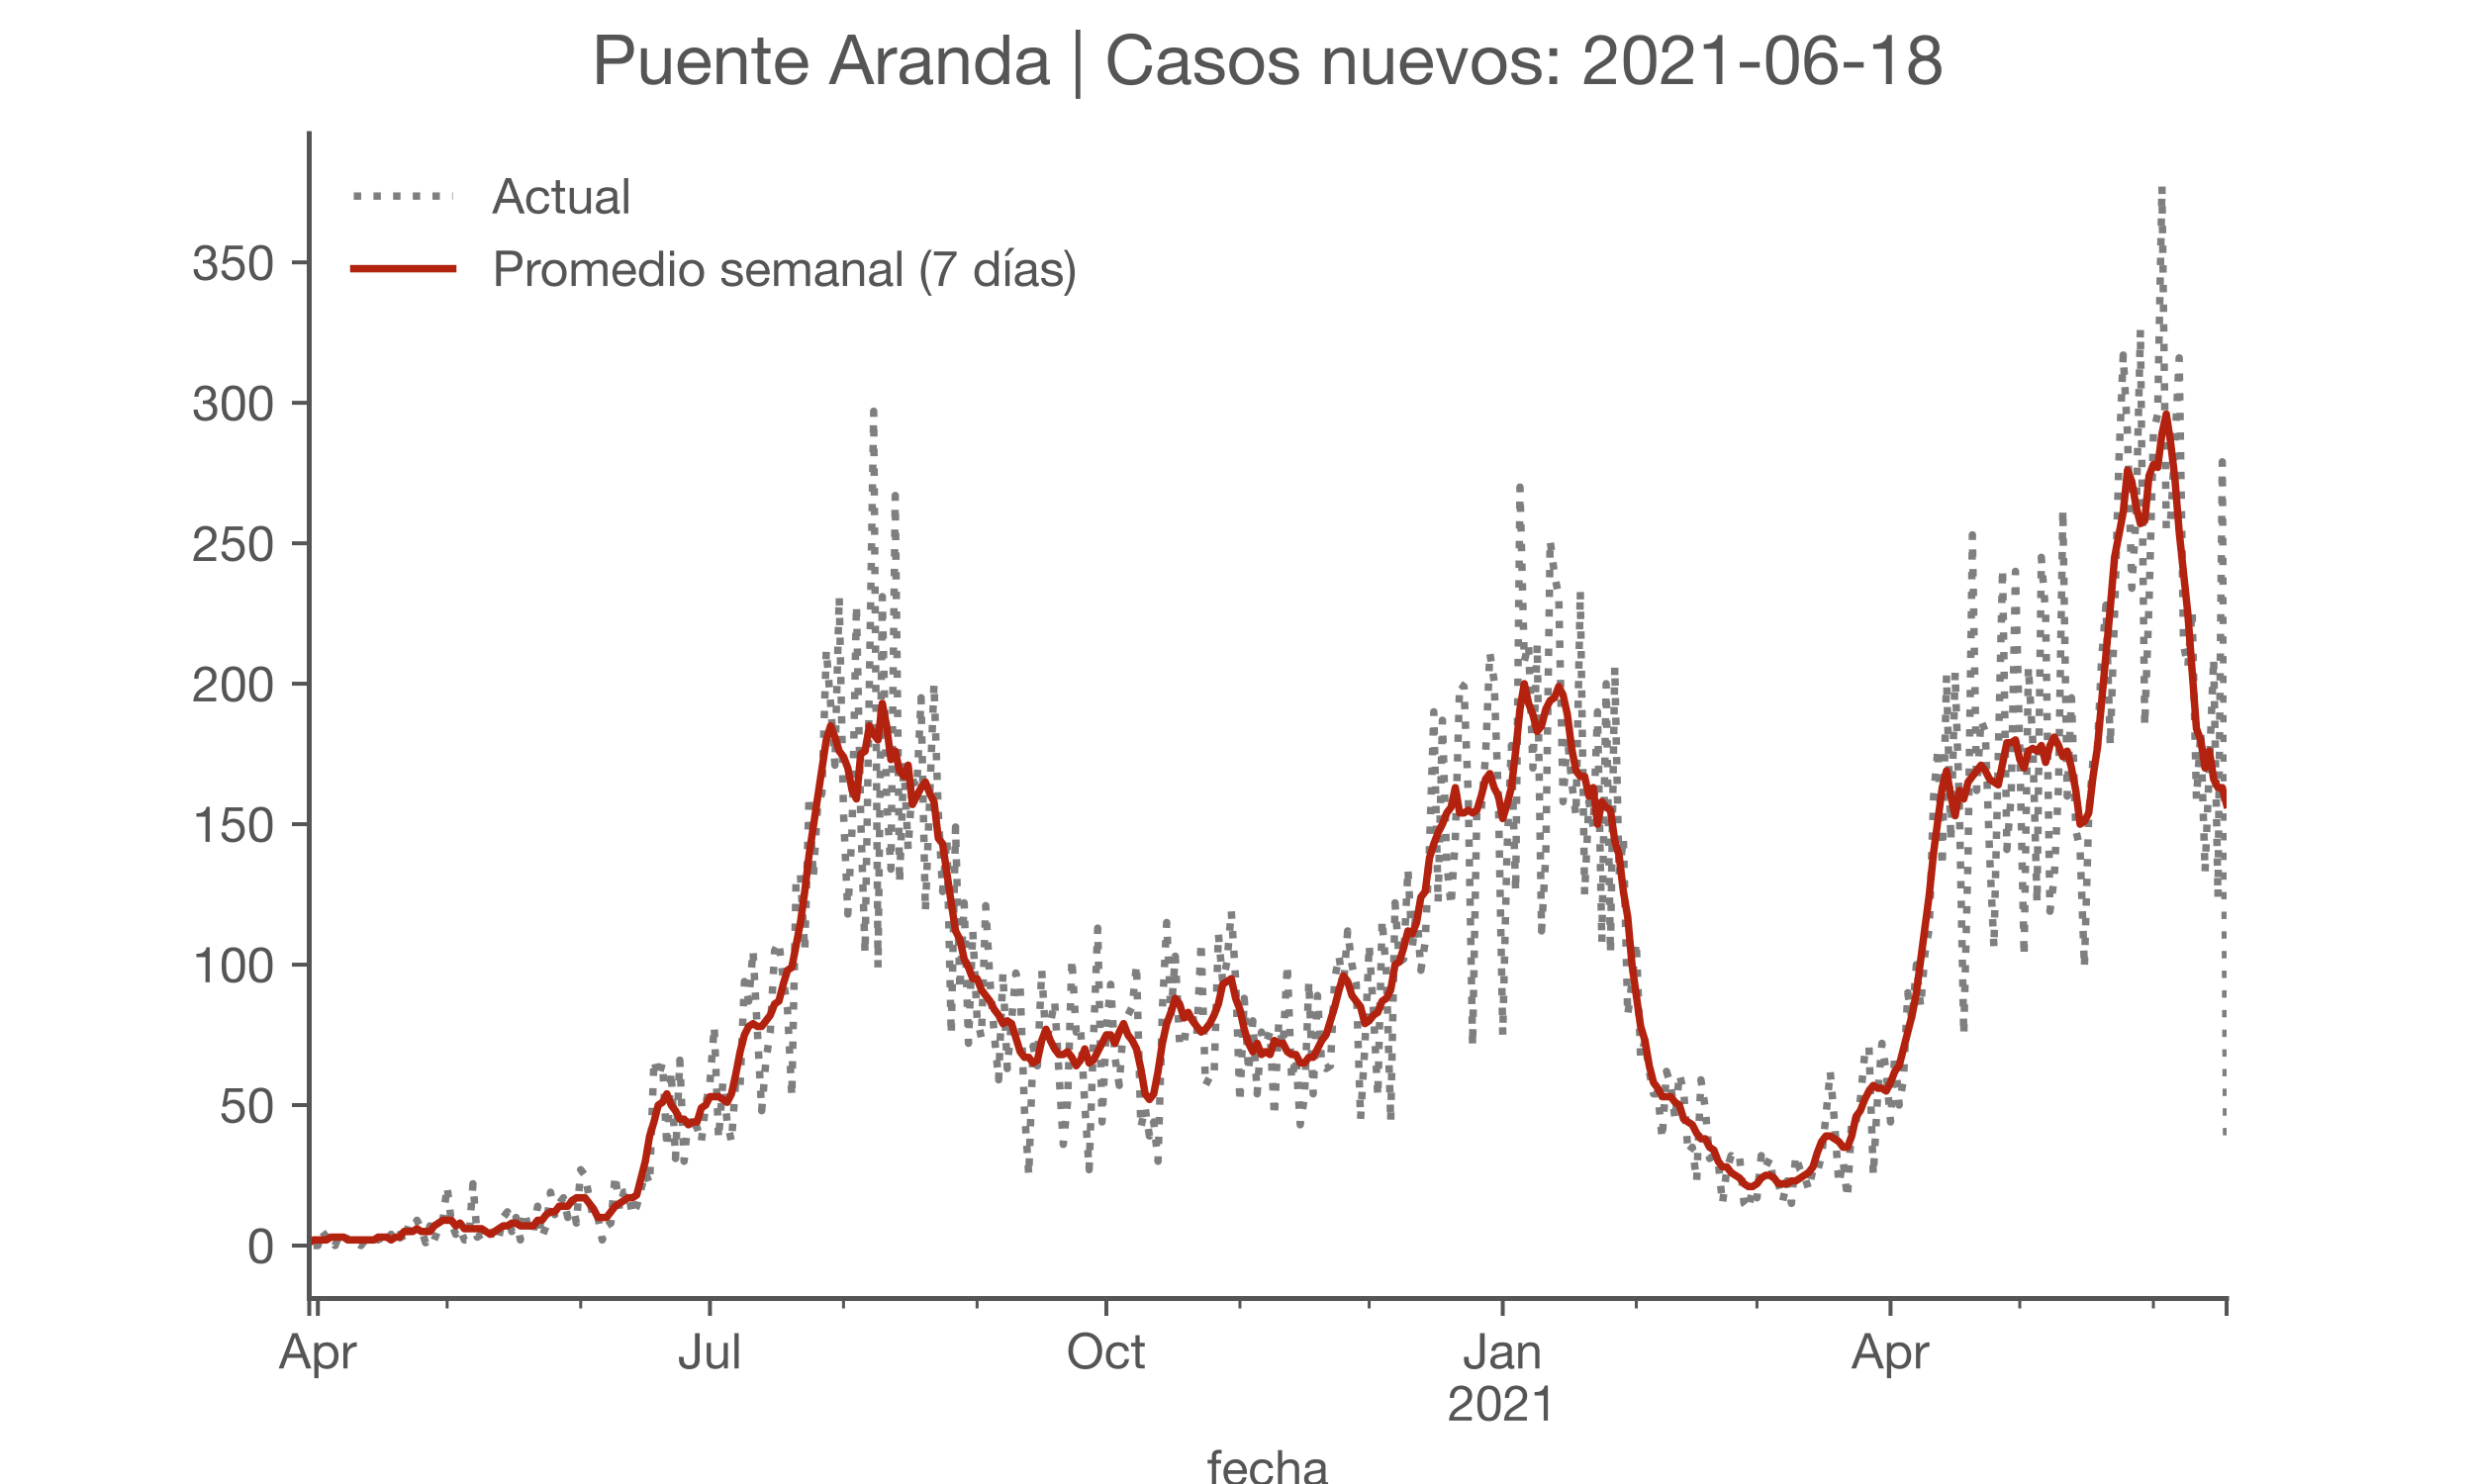 <?xml version="1.0" encoding="utf-8" standalone="no"?>
<!DOCTYPE svg PUBLIC "-//W3C//DTD SVG 1.1//EN"
  "http://www.w3.org/Graphics/SVG/1.1/DTD/svg11.dtd">
<!-- Created with matplotlib (https://matplotlib.org/) -->
<svg height="300pt" version="1.1" viewBox="0 0 500 300" width="500pt" xmlns="http://www.w3.org/2000/svg" xmlns:xlink="http://www.w3.org/1999/xlink">
 <defs>
  <style type="text/css">*{stroke-linecap:butt;stroke-linejoin:round;}</style>
 </defs>
 <g id="figure_1">
  <g id="patch_1">
   <path d="M 0 300 
L 500 300 
L 500 0 
L 0 0 
z
" style="fill:#ffffff;"/>
  </g>
  <g id="axes_1">
   <g id="patch_2">
    <path d="M 62.5 262.5 
L 450 262.5 
L 450 27 
L 62.5 27 
z
" style="fill:#ffffff;"/>
   </g>
   <g id="matplotlib.axis_1">
    <g id="xtick_1">
     <g id="line2d_1">
      <defs>
       <path d="M 0 0 
L 0 3.5 
" id="m98e1cc2d0a" style="stroke:#555555;stroke-width:0.8;"/>
      </defs>
      <g>
       <use style="fill:#555555;stroke:#555555;stroke-width:0.8;" x="62.5" xlink:href="#m98e1cc2d0a" y="262.5"/>
      </g>
     </g>
    </g>
    <g id="xtick_2">
     <g id="line2d_2">
      <g>
       <use style="fill:#555555;stroke:#555555;stroke-width:0.8;" x="64.242" xlink:href="#m98e1cc2d0a" y="262.5"/>
      </g>
     </g>
     <g id="text_1">
      <!-- Apr -->
      <g style="fill:#555555;" transform="translate(56.372 276.641)scale(0.1 -0.1)">
       <defs>
        <path d="M 20.094 29.5 
L 32.203 62.797 
L 32.406 62.797 
L 44.297 29.5 
z
M 27.203 71.406 
L -0.594 0 
L 9.094 0 
L 17.094 21.5 
L 47.297 21.5 
L 55.094 0 
L 65.594 0 
L 37.703 71.406 
z
" id="HelveticaNeue-65"/>
        <path d="M 6.703 51.703 
L 6.703 -19.703 
L 15.203 -19.703 
L 15.203 6.906 
L 15.406 6.906 
Q 16.797 4.594 18.844 3.047 
Q 20.906 1.5 23.203 0.594 
Q 25.5 -0.297 27.844 -0.688 
Q 30.203 -1.094 32.094 -1.094 
Q 38 -1.094 42.453 1 
Q 46.906 3.094 49.844 6.75 
Q 52.797 10.406 54.25 15.297 
Q 55.703 20.203 55.703 25.703 
Q 55.703 31.203 54.203 36.094 
Q 52.703 41 49.75 44.75 
Q 46.797 48.5 42.344 50.703 
Q 37.906 52.906 31.906 52.906 
Q 26.5 52.906 22 50.953 
Q 17.5 49 15.406 44.703 
L 15.203 44.703 
L 15.203 51.703 
z
M 46.703 26.297 
Q 46.703 22.5 45.891 18.891 
Q 45.094 15.297 43.297 12.5 
Q 41.5 9.703 38.547 8 
Q 35.594 6.297 31.203 6.297 
Q 26.797 6.297 23.688 7.938 
Q 20.594 9.594 18.641 12.297 
Q 16.703 15 15.797 18.547 
Q 14.906 22.094 14.906 25.906 
Q 14.906 29.5 15.75 33 
Q 16.594 36.5 18.5 39.25 
Q 20.406 42 23.406 43.703 
Q 26.406 45.406 30.703 45.406 
Q 34.797 45.406 37.844 43.797 
Q 40.906 42.203 42.844 39.5 
Q 44.797 36.797 45.75 33.344 
Q 46.703 29.906 46.703 26.297 
z
" id="HelveticaNeue-112"/>
        <path d="M 6.094 51.703 
L 6.094 0 
L 14.594 0 
L 14.594 23 
Q 14.594 28 15.594 31.844 
Q 16.594 35.703 18.797 38.391 
Q 21 41.094 24.594 42.5 
Q 28.203 43.906 33.297 43.906 
L 33.297 52.906 
Q 26.406 53.094 21.906 50.094 
Q 17.406 47.094 14.297 40.797 
L 14.094 40.797 
L 14.094 51.703 
z
" id="HelveticaNeue-114"/>
       </defs>
       <use xlink:href="#HelveticaNeue-65"/>
       <use x="64.8" xlink:href="#HelveticaNeue-112"/>
       <use x="124.1" xlink:href="#HelveticaNeue-114"/>
      </g>
     </g>
    </g>
    <g id="xtick_3">
     <g id="line2d_3">
      <g>
       <use style="fill:#555555;stroke:#555555;stroke-width:0.8;" x="143.483" xlink:href="#m98e1cc2d0a" y="262.5"/>
      </g>
     </g>
     <g id="text_2">
      <!-- Jul -->
      <g style="fill:#555555;" transform="translate(136.998 276.641)scale(0.1 -0.1)">
       <defs>
        <path d="M 44.094 17.797 
L 44.094 71.406 
L 34.594 71.406 
L 34.594 19.203 
Q 34.594 13.297 32.141 9.797 
Q 29.703 6.297 23.203 6.297 
Q 19.703 6.297 17.453 7.344 
Q 15.203 8.406 13.953 10.297 
Q 12.703 12.203 12.203 14.797 
Q 11.703 17.406 11.703 20.5 
L 11.703 23.5 
L 2.203 23.5 
L 2.203 19.094 
Q 2.203 8.906 7.594 3.656 
Q 13 -1.594 23 -1.594 
Q 29 -1.594 33.047 0.047 
Q 37.094 1.703 39.547 4.453 
Q 42 7.203 43.047 10.703 
Q 44.094 14.203 44.094 17.797 
z
" id="HelveticaNeue-74"/>
        <path d="M 49.203 0 
L 49.203 51.703 
L 40.703 51.703 
L 40.703 22.5 
Q 40.703 19 39.75 16.047 
Q 38.797 13.094 36.891 10.891 
Q 35 8.703 32.141 7.5 
Q 29.297 6.297 25.406 6.297 
Q 20.5 6.297 17.703 9.094 
Q 14.906 11.906 14.906 16.703 
L 14.906 51.703 
L 6.406 51.703 
L 6.406 17.703 
Q 6.406 13.5 7.25 10.047 
Q 8.094 6.594 10.188 4.094 
Q 12.297 1.594 15.688 0.25 
Q 19.094 -1.094 24.203 -1.094 
Q 29.906 -1.094 34.094 1.156 
Q 38.297 3.406 41 8.203 
L 41.203 8.203 
L 41.203 0 
z
" id="HelveticaNeue-117"/>
        <path d="M 6.906 71.406 
L 6.906 0 
L 15.406 0 
L 15.406 71.406 
z
" id="HelveticaNeue-108"/>
       </defs>
       <use xlink:href="#HelveticaNeue-74"/>
       <use x="51.9" xlink:href="#HelveticaNeue-117"/>
       <use x="107.5" xlink:href="#HelveticaNeue-108"/>
      </g>
     </g>
    </g>
    <g id="xtick_4">
     <g id="line2d_4">
      <g>
       <use style="fill:#555555;stroke:#555555;stroke-width:0.8;" x="223.596" xlink:href="#m98e1cc2d0a" y="262.5"/>
      </g>
     </g>
     <g id="text_3">
      <!-- Oct -->
      <g style="fill:#555555;" transform="translate(215.535 276.641)scale(0.1 -0.1)">
       <defs>
        <path d="M 13.297 35.703 
Q 13.297 41.094 14.688 46.344 
Q 16.094 51.594 19.094 55.797 
Q 22.094 60 26.797 62.547 
Q 31.5 65.094 38 65.094 
Q 44.5 65.094 49.203 62.547 
Q 53.906 60 56.906 55.797 
Q 59.906 51.594 61.297 46.344 
Q 62.703 41.094 62.703 35.703 
Q 62.703 30.297 61.297 25.047 
Q 59.906 19.797 56.906 15.594 
Q 53.906 11.406 49.203 8.844 
Q 44.5 6.297 38 6.297 
Q 31.5 6.297 26.797 8.844 
Q 22.094 11.406 19.094 15.594 
Q 16.094 19.797 14.688 25.047 
Q 13.297 30.297 13.297 35.703 
z
M 3.797 35.703 
Q 3.797 28.406 5.938 21.656 
Q 8.094 14.906 12.391 9.703 
Q 16.703 4.5 23.094 1.453 
Q 29.5 -1.594 38 -1.594 
Q 46.5 -1.594 52.891 1.453 
Q 59.297 4.5 63.594 9.703 
Q 67.906 14.906 70.047 21.656 
Q 72.203 28.406 72.203 35.703 
Q 72.203 43 70.047 49.75 
Q 67.906 56.5 63.594 61.703 
Q 59.297 66.906 52.891 70 
Q 46.5 73.094 38 73.094 
Q 29.5 73.094 23.094 70 
Q 16.703 66.906 12.391 61.703 
Q 8.094 56.5 5.938 49.75 
Q 3.797 43 3.797 35.703 
z
" id="HelveticaNeue-79"/>
        <path d="M 41.5 35.094 
L 50.297 35.094 
Q 49.797 39.703 47.891 43.047 
Q 46 46.406 43.047 48.594 
Q 40.094 50.797 36.25 51.844 
Q 32.406 52.906 28 52.906 
Q 21.906 52.906 17.297 50.75 
Q 12.703 48.594 9.641 44.844 
Q 6.594 41.094 5.094 36.047 
Q 3.594 31 3.594 25.203 
Q 3.594 19.406 5.141 14.547 
Q 6.703 9.703 9.75 6.203 
Q 12.797 2.703 17.344 0.797 
Q 21.906 -1.094 27.797 -1.094 
Q 37.703 -1.094 43.453 4.094 
Q 49.203 9.297 50.594 18.906 
L 41.906 18.906 
Q 41.094 12.906 37.547 9.594 
Q 34 6.297 27.703 6.297 
Q 23.703 6.297 20.797 7.891 
Q 17.906 9.5 16.094 12.141 
Q 14.297 14.797 13.438 18.188 
Q 12.594 21.594 12.594 25.203 
Q 12.594 29.094 13.391 32.75 
Q 14.203 36.406 16.047 39.203 
Q 17.906 42 21 43.703 
Q 24.094 45.406 28.703 45.406 
Q 34.094 45.406 37.297 42.703 
Q 40.5 40 41.5 35.094 
z
" id="HelveticaNeue-99"/>
        <path d="M 18.203 51.703 
L 18.203 67.203 
L 9.703 67.203 
L 9.703 51.703 
L 0.906 51.703 
L 0.906 44.203 
L 9.703 44.203 
L 9.703 11.297 
Q 9.703 7.703 10.391 5.5 
Q 11.094 3.297 12.547 2.094 
Q 14 0.906 16.344 0.453 
Q 18.703 0 22 0 
L 28.5 0 
L 28.5 7.5 
L 24.594 7.5 
Q 22.594 7.5 21.344 7.641 
Q 20.094 7.797 19.391 8.297 
Q 18.703 8.797 18.453 9.688 
Q 18.203 10.594 18.203 12.094 
L 18.203 44.203 
L 28.5 44.203 
L 28.5 51.703 
z
" id="HelveticaNeue-116"/>
       </defs>
       <use xlink:href="#HelveticaNeue-79"/>
       <use x="76" xlink:href="#HelveticaNeue-99"/>
       <use x="129.7" xlink:href="#HelveticaNeue-116"/>
      </g>
     </g>
    </g>
    <g id="xtick_5">
     <g id="line2d_5">
      <g>
       <use style="fill:#555555;stroke:#555555;stroke-width:0.8;" x="303.708" xlink:href="#m98e1cc2d0a" y="262.5"/>
      </g>
     </g>
     <g id="text_4">
      <!-- Jan -->
      <g style="fill:#555555;" transform="translate(295.648 276.641)scale(0.1 -0.1)">
       <defs>
        <path d="M 52.203 0.203 
Q 50 -1.094 46.094 -1.094 
Q 42.797 -1.094 40.844 0.75 
Q 38.906 2.594 38.906 6.797 
Q 35.406 2.594 30.75 0.75 
Q 26.094 -1.094 20.703 -1.094 
Q 17.203 -1.094 14.047 -0.297 
Q 10.906 0.5 8.594 2.203 
Q 6.297 3.906 4.938 6.656 
Q 3.594 9.406 3.594 13.297 
Q 3.594 17.703 5.094 20.5 
Q 6.594 23.297 9.047 25.047 
Q 11.5 26.797 14.641 27.688 
Q 17.797 28.594 21.094 29.203 
Q 24.594 29.906 27.75 30.25 
Q 30.906 30.594 33.297 31.25 
Q 35.703 31.906 37.094 33.156 
Q 38.5 34.406 38.5 36.797 
Q 38.5 39.594 37.453 41.297 
Q 36.406 43 34.75 43.891 
Q 33.094 44.797 31.047 45.094 
Q 29 45.406 27 45.406 
Q 21.594 45.406 18 43.344 
Q 14.406 41.297 14.094 35.594 
L 5.594 35.594 
Q 5.797 40.406 7.594 43.703 
Q 9.406 47 12.406 49.047 
Q 15.406 51.094 19.25 52 
Q 23.094 52.906 27.5 52.906 
Q 31 52.906 34.453 52.406 
Q 37.906 51.906 40.703 50.344 
Q 43.5 48.797 45.203 46 
Q 46.906 43.203 46.906 38.703 
L 46.906 12.094 
Q 46.906 9.094 47.25 7.688 
Q 47.594 6.297 49.594 6.297 
Q 50.703 6.297 52.203 6.797 
z
M 38.406 26.703 
Q 36.797 25.5 34.188 24.953 
Q 31.594 24.406 28.75 24.047 
Q 25.906 23.703 23 23.25 
Q 20.094 22.797 17.797 21.797 
Q 15.5 20.797 14.047 18.938 
Q 12.594 17.094 12.594 13.906 
Q 12.594 11.797 13.438 10.344 
Q 14.297 8.906 15.641 8 
Q 17 7.094 18.797 6.688 
Q 20.594 6.297 22.594 6.297 
Q 26.797 6.297 29.797 7.438 
Q 32.797 8.594 34.688 10.344 
Q 36.594 12.094 37.5 14.141 
Q 38.406 16.203 38.406 18 
z
" id="HelveticaNeue-97"/>
        <path d="M 6.406 51.703 
L 6.406 0 
L 14.906 0 
L 14.906 29.203 
Q 14.906 32.703 15.844 35.641 
Q 16.797 38.594 18.688 40.797 
Q 20.594 43 23.438 44.203 
Q 26.297 45.406 30.203 45.406 
Q 35.094 45.406 37.891 42.594 
Q 40.703 39.797 40.703 35 
L 40.703 0 
L 49.203 0 
L 49.203 34 
Q 49.203 38.203 48.344 41.641 
Q 47.5 45.094 45.391 47.594 
Q 43.297 50.094 39.891 51.5 
Q 36.5 52.906 31.406 52.906 
Q 19.906 52.906 14.594 43.5 
L 14.406 43.5 
L 14.406 51.703 
z
" id="HelveticaNeue-110"/>
       </defs>
       <use xlink:href="#HelveticaNeue-74"/>
       <use x="51.9" xlink:href="#HelveticaNeue-97"/>
       <use x="105.6" xlink:href="#HelveticaNeue-110"/>
      </g>
      <!-- 2021 -->
      <g style="fill:#555555;" transform="translate(292.589 287.18)scale(0.1 -0.1)">
       <defs>
        <path d="M 4.406 45.797 
L 12.906 45.797 
Q 12.797 49 13.547 52.141 
Q 14.297 55.297 16 57.797 
Q 17.703 60.297 20.344 61.844 
Q 23 63.406 26.703 63.406 
Q 29.5 63.406 32 62.5 
Q 34.5 61.594 36.344 59.891 
Q 38.203 58.203 39.297 55.844 
Q 40.406 53.5 40.406 50.594 
Q 40.406 46.906 39.25 44.094 
Q 38.094 41.297 35.844 38.891 
Q 33.594 36.5 30.188 34.141 
Q 26.797 31.797 22.297 29 
Q 18.594 26.797 15.188 24.297 
Q 11.797 21.797 9.094 18.5 
Q 6.406 15.203 4.656 10.75 
Q 2.906 6.297 2.406 0 
L 48.703 0 
L 48.703 7.5 
L 12.297 7.5 
Q 12.906 10.797 14.844 13.344 
Q 16.797 15.906 19.547 18.094 
Q 22.297 20.297 25.594 22.25 
Q 28.906 24.203 32.203 26.203 
Q 35.5 28.297 38.594 30.594 
Q 41.703 32.906 44.094 35.75 
Q 46.5 38.594 47.953 42.188 
Q 49.406 45.797 49.406 50.5 
Q 49.406 55.5 47.656 59.297 
Q 45.906 63.094 42.906 65.641 
Q 39.906 68.203 35.844 69.547 
Q 31.797 70.906 27.203 70.906 
Q 21.594 70.906 17.188 69 
Q 12.797 67.094 9.844 63.75 
Q 6.906 60.406 5.5 55.797 
Q 4.094 51.203 4.406 45.797 
z
" id="HelveticaNeue-50"/>
        <path d="M 13.203 34.906 
Q 13.203 37.5 13.25 40.641 
Q 13.297 43.797 13.75 46.938 
Q 14.203 50.094 15.047 53.094 
Q 15.906 56.094 17.547 58.344 
Q 19.203 60.594 21.703 62 
Q 24.203 63.406 27.797 63.406 
Q 31.406 63.406 33.906 62 
Q 36.406 60.594 38.047 58.344 
Q 39.703 56.094 40.547 53.094 
Q 41.406 50.094 41.844 46.938 
Q 42.297 43.797 42.344 40.641 
Q 42.406 37.5 42.406 34.906 
Q 42.406 30.906 42.156 25.953 
Q 41.906 21 40.547 16.641 
Q 39.203 12.297 36.203 9.297 
Q 33.203 6.297 27.797 6.297 
Q 22.406 6.297 19.406 9.297 
Q 16.406 12.297 15.047 16.641 
Q 13.703 21 13.453 25.953 
Q 13.203 30.906 13.203 34.906 
z
M 4.203 34.797 
Q 4.203 30.906 4.391 26.703 
Q 4.594 22.5 5.391 18.5 
Q 6.203 14.5 7.703 10.953 
Q 9.203 7.406 11.797 4.703 
Q 14.406 2 18.344 0.453 
Q 22.297 -1.094 27.797 -1.094 
Q 33.406 -1.094 37.297 0.453 
Q 41.203 2 43.797 4.703 
Q 46.406 7.406 47.906 10.953 
Q 49.406 14.5 50.203 18.5 
Q 51 22.5 51.203 26.703 
Q 51.406 30.906 51.406 34.797 
Q 51.406 38.703 51.203 42.891 
Q 51 47.094 50.203 51.094 
Q 49.406 55.094 47.906 58.688 
Q 46.406 62.297 43.797 65 
Q 41.203 67.703 37.25 69.297 
Q 33.297 70.906 27.797 70.906 
Q 22.297 70.906 18.344 69.297 
Q 14.406 67.703 11.797 65 
Q 9.203 62.297 7.703 58.688 
Q 6.203 55.094 5.391 51.094 
Q 4.594 47.094 4.391 42.891 
Q 4.203 38.703 4.203 34.797 
z
" id="HelveticaNeue-48"/>
        <path d="M 35.594 0 
L 35.594 70.906 
L 29.094 70.906 
Q 28.406 66.906 26.5 64.297 
Q 24.594 61.703 21.844 60.203 
Q 19.094 58.703 15.688 58.141 
Q 12.297 57.594 8.703 57.594 
L 8.703 50.797 
L 27.094 50.797 
L 27.094 0 
z
" id="HelveticaNeue-49"/>
       </defs>
       <use xlink:href="#HelveticaNeue-50"/>
       <use x="55.6" xlink:href="#HelveticaNeue-48"/>
       <use x="111.2" xlink:href="#HelveticaNeue-50"/>
       <use x="166.8" xlink:href="#HelveticaNeue-49"/>
      </g>
     </g>
    </g>
    <g id="xtick_6">
     <g id="line2d_6">
      <g>
       <use style="fill:#555555;stroke:#555555;stroke-width:0.8;" x="382.079" xlink:href="#m98e1cc2d0a" y="262.5"/>
      </g>
     </g>
     <g id="text_5">
      <!-- Apr -->
      <g style="fill:#555555;" transform="translate(374.209 276.641)scale(0.1 -0.1)">
       <use xlink:href="#HelveticaNeue-65"/>
       <use x="64.8" xlink:href="#HelveticaNeue-112"/>
       <use x="124.1" xlink:href="#HelveticaNeue-114"/>
      </g>
     </g>
    </g>
    <g id="xtick_7">
     <g id="line2d_7">
      <g>
       <use style="fill:#555555;stroke:#555555;stroke-width:0.8;" x="450" xlink:href="#m98e1cc2d0a" y="262.5"/>
      </g>
     </g>
    </g>
    <g id="xtick_8">
     <g id="line2d_8">
      <defs>
       <path d="M 0 0 
L 0 2 
" id="mc545fbf0f4" style="stroke:#555555;stroke-width:0.6;"/>
      </defs>
      <g>
       <use style="fill:#555555;stroke:#555555;stroke-width:0.6;" x="90.365" xlink:href="#mc545fbf0f4" y="262.5"/>
      </g>
     </g>
    </g>
    <g id="xtick_9">
     <g id="line2d_9">
      <g>
       <use style="fill:#555555;stroke:#555555;stroke-width:0.6;" x="117.36" xlink:href="#mc545fbf0f4" y="262.5"/>
      </g>
     </g>
    </g>
    <g id="xtick_10">
     <g id="line2d_10">
      <g>
       <use style="fill:#555555;stroke:#555555;stroke-width:0.6;" x="170.478" xlink:href="#mc545fbf0f4" y="262.5"/>
      </g>
     </g>
    </g>
    <g id="xtick_11">
     <g id="line2d_11">
      <g>
       <use style="fill:#555555;stroke:#555555;stroke-width:0.6;" x="197.472" xlink:href="#mc545fbf0f4" y="262.5"/>
      </g>
     </g>
    </g>
    <g id="xtick_12">
     <g id="line2d_12">
      <g>
       <use style="fill:#555555;stroke:#555555;stroke-width:0.6;" x="250.59" xlink:href="#mc545fbf0f4" y="262.5"/>
      </g>
     </g>
    </g>
    <g id="xtick_13">
     <g id="line2d_13">
      <g>
       <use style="fill:#555555;stroke:#555555;stroke-width:0.6;" x="276.713" xlink:href="#mc545fbf0f4" y="262.5"/>
      </g>
     </g>
    </g>
    <g id="xtick_14">
     <g id="line2d_14">
      <g>
       <use style="fill:#555555;stroke:#555555;stroke-width:0.6;" x="330.702" xlink:href="#mc545fbf0f4" y="262.5"/>
      </g>
     </g>
    </g>
    <g id="xtick_15">
     <g id="line2d_15">
      <g>
       <use style="fill:#555555;stroke:#555555;stroke-width:0.6;" x="355.084" xlink:href="#mc545fbf0f4" y="262.5"/>
      </g>
     </g>
    </g>
    <g id="xtick_16">
     <g id="line2d_16">
      <g>
       <use style="fill:#555555;stroke:#555555;stroke-width:0.6;" x="408.202" xlink:href="#mc545fbf0f4" y="262.5"/>
      </g>
     </g>
    </g>
    <g id="xtick_17">
     <g id="line2d_17">
      <g>
       <use style="fill:#555555;stroke:#555555;stroke-width:0.6;" x="435.197" xlink:href="#mc545fbf0f4" y="262.5"/>
      </g>
     </g>
    </g>
    <g id="text_6">
     <!-- fecha -->
     <g style="fill:#555555;" transform="translate(243.935 300.291)scale(0.1 -0.1)">
      <defs>
       <path d="M 9.906 44.203 
L 9.906 0 
L 18.406 0 
L 18.406 44.203 
L 28.406 44.203 
L 28.406 51.703 
L 18.406 51.703 
L 18.406 58.906 
Q 18.406 62.297 20.094 63.5 
Q 21.797 64.703 24.906 64.703 
Q 26 64.703 27.297 64.547 
Q 28.594 64.406 29.703 64 
L 29.703 71.406 
Q 28.5 71.797 26.953 72 
Q 25.406 72.203 24.203 72.203 
Q 17.203 72.203 13.547 68.953 
Q 9.906 65.703 9.906 59.406 
L 9.906 51.703 
L 1.203 51.703 
L 1.203 44.203 
z
" id="HelveticaNeue-102"/>
       <path d="M 42.297 30.797 
L 12.594 30.797 
Q 12.797 33.797 13.891 36.438 
Q 15 39.094 16.891 41.094 
Q 18.797 43.094 21.438 44.25 
Q 24.094 45.406 27.406 45.406 
Q 30.594 45.406 33.25 44.25 
Q 35.906 43.094 37.844 41.141 
Q 39.797 39.203 40.938 36.5 
Q 42.094 33.797 42.297 30.797 
z
M 50.5 16.406 
L 42.094 16.406 
Q 41 11.297 37.547 8.797 
Q 34.094 6.297 28.703 6.297 
Q 24.5 6.297 21.391 7.688 
Q 18.297 9.094 16.297 11.438 
Q 14.297 13.797 13.391 16.844 
Q 12.5 19.906 12.594 23.297 
L 51.297 23.297 
Q 51.5 28 50.453 33.203 
Q 49.406 38.406 46.656 42.797 
Q 43.906 47.203 39.344 50.047 
Q 34.797 52.906 27.906 52.906 
Q 22.594 52.906 18.141 50.906 
Q 13.703 48.906 10.453 45.297 
Q 7.203 41.703 5.391 36.797 
Q 3.594 31.906 3.594 26 
Q 3.797 20.094 5.344 15.094 
Q 6.906 10.094 10 6.5 
Q 13.094 2.906 17.641 0.906 
Q 22.203 -1.094 28.406 -1.094 
Q 37.203 -1.094 43 3.297 
Q 48.797 7.703 50.5 16.406 
z
" id="HelveticaNeue-101"/>
       <path d="M 6.406 71.406 
L 6.406 0 
L 14.906 0 
L 14.906 29.203 
Q 14.906 32.703 15.844 35.641 
Q 16.797 38.594 18.688 40.797 
Q 20.594 43 23.438 44.203 
Q 26.297 45.406 30.203 45.406 
Q 35.094 45.406 37.891 42.594 
Q 40.703 39.797 40.703 35 
L 40.703 0 
L 49.203 0 
L 49.203 34 
Q 49.203 38.203 48.344 41.641 
Q 47.5 45.094 45.391 47.594 
Q 43.297 50.094 39.891 51.5 
Q 36.5 52.906 31.406 52.906 
Q 29.094 52.906 26.641 52.406 
Q 24.203 51.906 21.953 50.844 
Q 19.703 49.797 17.891 48.141 
Q 16.094 46.5 15.094 44.094 
L 14.906 44.094 
L 14.906 71.406 
z
" id="HelveticaNeue-104"/>
      </defs>
      <use xlink:href="#HelveticaNeue-102"/>
      <use x="29.6" xlink:href="#HelveticaNeue-101"/>
      <use x="83.3" xlink:href="#HelveticaNeue-99"/>
      <use x="137" xlink:href="#HelveticaNeue-104"/>
      <use x="192.6" xlink:href="#HelveticaNeue-97"/>
     </g>
    </g>
   </g>
   <g id="matplotlib.axis_2">
    <g id="ytick_1">
     <g id="line2d_18">
      <defs>
       <path d="M 0 0 
L -3.5 0 
" id="m96d88d35b6" style="stroke:#555555;stroke-width:0.8;"/>
      </defs>
      <g>
       <use style="fill:#555555;stroke:#555555;stroke-width:0.8;" x="62.5" xlink:href="#m96d88d35b6" y="251.795"/>
      </g>
     </g>
     <g id="text_7">
      <!-- 0 -->
      <g style="fill:#555555;" transform="translate(49.941 255.366)scale(0.1 -0.1)">
       <use xlink:href="#HelveticaNeue-48"/>
      </g>
     </g>
    </g>
    <g id="ytick_2">
     <g id="line2d_19">
      <g>
       <use style="fill:#555555;stroke:#555555;stroke-width:0.8;" x="62.5" xlink:href="#m96d88d35b6" y="223.401"/>
      </g>
     </g>
     <g id="text_8">
      <!-- 50 -->
      <g style="fill:#555555;" transform="translate(44.381 226.972)scale(0.1 -0.1)">
       <defs>
        <path d="M 47 62.203 
L 47 69.703 
L 12 69.703 
L 5.406 32.906 
L 12.703 32.5 
Q 15.203 35.5 18.453 37.344 
Q 21.703 39.203 25.906 39.203 
Q 29.5 39.203 32.453 38 
Q 35.406 36.797 37.5 34.641 
Q 39.594 32.5 40.75 29.547 
Q 41.906 26.594 41.906 23.094 
Q 41.906 18.906 40.703 15.75 
Q 39.5 12.594 37.453 10.5 
Q 35.406 8.406 32.656 7.344 
Q 29.906 6.297 26.906 6.297 
Q 23.703 6.297 21.047 7.25 
Q 18.406 8.203 16.453 9.953 
Q 14.5 11.703 13.344 14.047 
Q 12.203 16.406 12 19.094 
L 3.5 19.094 
Q 3.594 14.297 5.391 10.5 
Q 7.203 6.703 10.297 4.141 
Q 13.406 1.594 17.453 0.25 
Q 21.5 -1.094 26.094 -1.094 
Q 32.297 -1.094 36.938 0.844 
Q 41.594 2.797 44.688 6.094 
Q 47.797 9.406 49.344 13.656 
Q 50.906 17.906 50.906 22.406 
Q 50.906 28.5 49.094 33.047 
Q 47.297 37.594 44.188 40.641 
Q 41.094 43.703 36.891 45.203 
Q 32.703 46.703 28 46.703 
Q 24.406 46.703 20.75 45.453 
Q 17.094 44.203 14.797 41.594 
L 14.594 41.797 
L 18.406 62.203 
z
" id="HelveticaNeue-53"/>
       </defs>
       <use xlink:href="#HelveticaNeue-53"/>
       <use x="55.6" xlink:href="#HelveticaNeue-48"/>
      </g>
     </g>
    </g>
    <g id="ytick_3">
     <g id="line2d_20">
      <g>
       <use style="fill:#555555;stroke:#555555;stroke-width:0.8;" x="62.5" xlink:href="#m96d88d35b6" y="195.007"/>
      </g>
     </g>
     <g id="text_9">
      <!-- 100 -->
      <g style="fill:#555555;" transform="translate(38.822 198.578)scale(0.1 -0.1)">
       <use xlink:href="#HelveticaNeue-49"/>
       <use x="55.6" xlink:href="#HelveticaNeue-48"/>
       <use x="111.2" xlink:href="#HelveticaNeue-48"/>
      </g>
     </g>
    </g>
    <g id="ytick_4">
     <g id="line2d_21">
      <g>
       <use style="fill:#555555;stroke:#555555;stroke-width:0.8;" x="62.5" xlink:href="#m96d88d35b6" y="166.613"/>
      </g>
     </g>
     <g id="text_10">
      <!-- 150 -->
      <g style="fill:#555555;" transform="translate(38.822 170.184)scale(0.1 -0.1)">
       <use xlink:href="#HelveticaNeue-49"/>
       <use x="55.6" xlink:href="#HelveticaNeue-53"/>
       <use x="111.2" xlink:href="#HelveticaNeue-48"/>
      </g>
     </g>
    </g>
    <g id="ytick_5">
     <g id="line2d_22">
      <g>
       <use style="fill:#555555;stroke:#555555;stroke-width:0.8;" x="62.5" xlink:href="#m96d88d35b6" y="138.219"/>
      </g>
     </g>
     <g id="text_11">
      <!-- 200 -->
      <g style="fill:#555555;" transform="translate(38.822 141.79)scale(0.1 -0.1)">
       <use xlink:href="#HelveticaNeue-50"/>
       <use x="55.6" xlink:href="#HelveticaNeue-48"/>
       <use x="111.2" xlink:href="#HelveticaNeue-48"/>
      </g>
     </g>
    </g>
    <g id="ytick_6">
     <g id="line2d_23">
      <g>
       <use style="fill:#555555;stroke:#555555;stroke-width:0.8;" x="62.5" xlink:href="#m96d88d35b6" y="109.825"/>
      </g>
     </g>
     <g id="text_12">
      <!-- 250 -->
      <g style="fill:#555555;" transform="translate(38.822 113.396)scale(0.1 -0.1)">
       <use xlink:href="#HelveticaNeue-50"/>
       <use x="55.6" xlink:href="#HelveticaNeue-53"/>
       <use x="111.2" xlink:href="#HelveticaNeue-48"/>
      </g>
     </g>
    </g>
    <g id="ytick_7">
     <g id="line2d_24">
      <g>
       <use style="fill:#555555;stroke:#555555;stroke-width:0.8;" x="62.5" xlink:href="#m96d88d35b6" y="81.431"/>
      </g>
     </g>
     <g id="text_13">
      <!-- 300 -->
      <g style="fill:#555555;" transform="translate(38.822 85.002)scale(0.1 -0.1)">
       <defs>
        <path d="M 21.797 40.5 
L 21.797 33.297 
Q 24.203 33.594 26.906 33.594 
Q 30.094 33.594 32.844 32.75 
Q 35.594 31.906 37.594 30.156 
Q 39.594 28.406 40.797 25.844 
Q 42 23.297 42 20 
Q 42 16.797 40.75 14.25 
Q 39.5 11.703 37.391 9.953 
Q 35.297 8.203 32.5 7.25 
Q 29.703 6.297 26.594 6.297 
Q 19.297 6.297 15.5 10.641 
Q 11.703 15 11.5 21.906 
L 3 21.906 
Q 2.906 16.406 4.547 12.094 
Q 6.203 7.797 9.297 4.844 
Q 12.406 1.906 16.797 0.406 
Q 21.203 -1.094 26.594 -1.094 
Q 31.594 -1.094 36.047 0.25 
Q 40.5 1.594 43.797 4.297 
Q 47.094 7 49.047 11.047 
Q 51 15.094 51 20.406 
Q 51 26.797 47.844 31.5 
Q 44.703 36.203 38.203 37.594 
L 38.203 37.797 
Q 42.406 39.703 45.203 43.391 
Q 48 47.094 48 51.906 
Q 48 56.797 46.344 60.391 
Q 44.703 64 41.797 66.297 
Q 38.906 68.594 34.953 69.75 
Q 31 70.906 26.406 70.906 
Q 21.094 70.906 17.047 69.203 
Q 13 67.5 10.297 64.5 
Q 7.594 61.5 6.141 57.297 
Q 4.703 53.094 4.5 48 
L 13 48 
Q 13 51.094 13.797 53.891 
Q 14.594 56.703 16.25 58.797 
Q 17.906 60.906 20.453 62.156 
Q 23 63.406 26.406 63.406 
Q 31.797 63.406 35.391 60.547 
Q 39 57.703 39 52 
Q 39 49.203 37.891 47 
Q 36.797 44.797 34.938 43.344 
Q 33.094 41.906 30.641 41.156 
Q 28.203 40.406 25.5 40.406 
L 23.703 40.406 
Q 23.203 40.406 22.703 40.406 
Q 22.297 40.406 21.797 40.5 
z
" id="HelveticaNeue-51"/>
       </defs>
       <use xlink:href="#HelveticaNeue-51"/>
       <use x="55.6" xlink:href="#HelveticaNeue-48"/>
       <use x="111.2" xlink:href="#HelveticaNeue-48"/>
      </g>
     </g>
    </g>
    <g id="ytick_8">
     <g id="line2d_25">
      <g>
       <use style="fill:#555555;stroke:#555555;stroke-width:0.8;" x="62.5" xlink:href="#m96d88d35b6" y="53.037"/>
      </g>
     </g>
     <g id="text_14">
      <!-- 350 -->
      <g style="fill:#555555;" transform="translate(38.822 56.608)scale(0.1 -0.1)">
       <use xlink:href="#HelveticaNeue-51"/>
       <use x="55.6" xlink:href="#HelveticaNeue-53"/>
       <use x="111.2" xlink:href="#HelveticaNeue-48"/>
      </g>
     </g>
    </g>
   </g>
   <g id="line2d_26">
    <path clip-path="url(#pd978788334)" d="M 63.371 251.795 
L 64.242 251.795 
L 65.112 248.956 
L 65.983 250.092 
L 66.854 250.092 
L 67.725 251.795 
L 68.596 249.524 
L 69.466 249.524 
L 70.337 250.66 
L 71.208 250.092 
L 72.079 251.228 
L 72.949 251.795 
L 73.82 250.66 
L 74.691 250.092 
L 75.562 250.092 
L 76.433 250.66 
L 77.303 250.092 
L 78.174 251.228 
L 79.045 249.524 
L 79.916 250.66 
L 80.787 249.524 
L 81.657 251.228 
L 82.528 247.82 
L 83.399 248.388 
L 84.27 246.685 
L 85.14 248.388 
L 86.011 251.228 
L 86.882 247.82 
L 87.753 250.66 
L 88.624 248.388 
L 89.494 246.685 
L 90.365 239.87 
L 91.236 247.252 
L 92.107 249.524 
L 92.978 248.388 
L 93.848 250.66 
L 94.719 250.66 
L 95.59 239.302 
L 96.461 250.092 
L 97.331 249.524 
L 98.202 250.66 
L 99.073 250.092 
L 99.944 248.388 
L 100.815 250.092 
L 101.685 246.117 
L 102.556 244.981 
L 103.427 248.956 
L 104.298 246.117 
L 105.169 250.66 
L 106.039 244.981 
L 106.91 248.956 
L 107.781 248.956 
L 108.652 243.845 
L 109.522 250.092 
L 110.393 247.82 
L 111.264 241.006 
L 112.135 245.549 
L 113.006 243.277 
L 113.876 242.141 
L 114.747 246.117 
L 115.618 242.709 
L 116.489 247.252 
L 117.36 236.463 
L 118.23 237.598 
L 119.972 246.685 
L 120.843 246.117 
L 121.713 250.66 
L 122.584 247.82 
L 123.455 247.252 
L 124.326 237.598 
L 125.197 244.413 
L 126.067 241.006 
L 126.938 241.006 
L 127.809 245.549 
L 128.68 243.845 
L 130.421 237.031 
L 131.292 239.302 
L 132.163 214.315 
L 133.034 217.723 
L 133.904 214.883 
L 134.775 231.92 
L 135.646 216.587 
L 136.517 234.191 
L 137.388 214.315 
L 138.258 234.759 
L 139.129 225.673 
L 140.871 227.944 
L 141.742 230.784 
L 142.612 223.401 
L 143.483 218.858 
L 144.354 207.501 
L 145.225 230.216 
L 146.096 218.858 
L 146.966 226.809 
L 147.837 230.784 
L 148.708 218.291 
L 149.579 219.426 
L 150.449 198.415 
L 151.32 202.39 
L 152.191 192.168 
L 153.933 224.537 
L 154.803 214.315 
L 155.674 208.637 
L 156.545 192.168 
L 157.416 190.464 
L 158.287 197.847 
L 159.157 204.094 
L 160.028 221.698 
L 160.899 177.403 
L 161.77 176.835 
L 162.64 192.168 
L 163.511 160.935 
L 164.382 177.403 
L 165.253 162.638 
L 166.124 160.367 
L 166.994 131.405 
L 167.865 142.195 
L 168.736 154.688 
L 169.607 120.615 
L 170.478 164.342 
L 171.348 184.786 
L 172.219 167.181 
L 173.09 122.319 
L 173.961 165.478 
L 174.831 192.736 
L 176.573 83.135 
L 177.444 195.575 
L 178.315 120.615 
L 179.185 161.502 
L 180.056 175.699 
L 180.927 100.171 
L 181.798 178.539 
L 182.669 154.12 
L 183.539 171.724 
L 184.41 157.527 
L 185.281 159.231 
L 186.152 141.059 
L 187.022 184.218 
L 188.764 138.219 
L 189.635 164.342 
L 190.506 180.243 
L 191.376 169.453 
L 192.247 209.204 
L 193.118 167.181 
L 193.989 200.118 
L 194.86 182.514 
L 195.73 210.908 
L 196.601 188.193 
L 197.472 205.797 
L 198.343 209.772 
L 199.213 183.082 
L 200.084 198.415 
L 200.955 209.204 
L 201.826 218.291 
L 202.697 196.711 
L 203.567 216.019 
L 205.309 196.711 
L 206.18 199.55 
L 207.051 224.537 
L 207.921 237.598 
L 208.792 211.476 
L 209.663 215.451 
L 210.534 196.143 
L 211.404 210.908 
L 212.275 206.933 
L 213.146 202.39 
L 214.888 231.352 
L 215.758 222.834 
L 216.629 193.872 
L 217.5 208.637 
L 218.371 207.501 
L 219.242 223.401 
L 220.112 236.463 
L 220.983 210.34 
L 221.854 187.625 
L 222.725 226.809 
L 223.596 208.069 
L 224.466 198.983 
L 225.337 213.747 
L 226.208 219.426 
L 227.079 206.933 
L 228.82 203.526 
L 229.691 195.007 
L 230.562 227.944 
L 231.433 223.969 
L 232.303 229.648 
L 233.174 226.809 
L 234.045 234.759 
L 234.916 204.094 
L 235.787 186.489 
L 236.657 205.229 
L 237.528 193.304 
L 238.399 210.908 
L 239.27 211.476 
L 240.14 204.094 
L 241.011 205.229 
L 241.882 209.204 
L 242.753 190.464 
L 243.624 219.426 
L 244.494 217.723 
L 245.365 217.723 
L 246.236 188.761 
L 247.107 198.415 
L 247.978 194.44 
L 248.848 184.218 
L 249.719 197.847 
L 250.59 222.834 
L 251.461 201.822 
L 252.331 216.587 
L 253.202 206.365 
L 254.073 221.13 
L 254.944 208.637 
L 255.815 210.908 
L 256.685 208.637 
L 257.556 225.673 
L 258.427 206.933 
L 259.298 211.476 
L 260.169 195.007 
L 261.039 218.291 
L 261.91 213.747 
L 262.781 227.377 
L 263.652 221.698 
L 264.522 198.415 
L 265.393 221.13 
L 266.264 201.254 
L 267.135 215.451 
L 268.006 216.019 
L 268.876 215.451 
L 269.747 197.847 
L 270.618 193.304 
L 271.489 199.55 
L 272.36 188.193 
L 273.23 195.007 
L 274.101 198.983 
L 274.972 226.241 
L 275.843 211.476 
L 276.713 191.032 
L 277.584 204.661 
L 278.455 221.698 
L 279.326 185.921 
L 280.197 196.711 
L 281.067 226.809 
L 281.938 182.514 
L 282.809 194.44 
L 283.68 193.872 
L 284.551 175.699 
L 285.421 191.6 
L 286.292 183.65 
L 287.163 196.143 
L 288.034 190.464 
L 288.904 171.156 
L 289.775 143.898 
L 290.646 182.514 
L 291.517 145.602 
L 292.388 174.564 
L 293.258 183.082 
L 294.129 169.453 
L 295 138.219 
L 295.871 138.787 
L 296.742 160.935 
L 297.612 211.476 
L 298.483 163.206 
L 299.354 163.774 
L 300.225 152.984 
L 301.096 131.973 
L 301.966 137.651 
L 302.837 161.502 
L 303.708 209.204 
L 304.579 171.724 
L 305.449 150.713 
L 306.32 180.243 
L 307.191 98.468 
L 308.062 133.676 
L 308.933 130.269 
L 309.803 155.256 
L 310.674 130.269 
L 311.545 188.193 
L 312.416 172.86 
L 313.287 109.257 
L 314.157 116.072 
L 315.028 120.615 
L 315.899 162.07 
L 316.77 149.009 
L 317.64 158.095 
L 318.511 164.91 
L 319.382 119.479 
L 320.253 180.81 
L 321.124 162.07 
L 321.994 167.181 
L 322.865 143.898 
L 323.736 190.464 
L 324.607 138.219 
L 325.478 192.736 
L 326.348 134.812 
L 327.219 176.835 
L 328.09 169.453 
L 328.961 205.229 
L 329.831 198.415 
L 330.702 190.464 
L 331.573 213.747 
L 332.444 210.34 
L 333.315 216.587 
L 334.185 221.13 
L 335.056 221.13 
L 335.927 230.216 
L 336.798 216.587 
L 337.669 219.426 
L 338.539 226.241 
L 339.41 217.155 
L 340.281 220.562 
L 341.152 233.055 
L 342.022 231.92 
L 342.893 238.734 
L 343.764 218.291 
L 344.635 223.969 
L 345.506 234.191 
L 346.376 233.623 
L 347.247 234.759 
L 348.118 243.277 
L 348.989 236.463 
L 349.86 233.623 
L 350.73 234.759 
L 351.601 234.191 
L 352.472 243.277 
L 353.343 244.413 
L 354.213 240.438 
L 355.084 242.141 
L 355.955 233.623 
L 356.826 235.895 
L 357.697 234.191 
L 358.567 239.87 
L 359.438 239.302 
L 360.309 242.709 
L 361.18 238.734 
L 362.051 243.277 
L 362.921 233.623 
L 363.792 236.463 
L 364.663 237.598 
L 365.534 240.438 
L 366.404 236.463 
L 367.275 237.031 
L 368.146 233.623 
L 369.017 225.673 
L 369.888 216.587 
L 370.758 226.809 
L 371.629 239.302 
L 372.5 234.759 
L 373.371 242.141 
L 374.242 226.241 
L 375.112 226.809 
L 375.983 222.266 
L 376.854 213.18 
L 377.725 211.476 
L 378.596 237.598 
L 379.466 221.698 
L 380.337 210.908 
L 381.208 216.587 
L 382.079 226.809 
L 382.949 213.18 
L 383.82 223.401 
L 384.691 218.291 
L 385.562 200.686 
L 386.433 206.365 
L 387.303 195.007 
L 388.174 203.526 
L 389.045 192.736 
L 389.916 187.625 
L 390.787 160.935 
L 391.657 151.281 
L 392.528 175.132 
L 393.399 136.516 
L 394.27 170.021 
L 395.14 135.948 
L 396.011 163.774 
L 396.882 209.204 
L 397.753 172.86 
L 398.624 108.122 
L 399.494 159.799 
L 400.365 145.602 
L 401.236 147.873 
L 402.107 172.86 
L 402.978 191.6 
L 404.719 114.936 
L 405.59 171.724 
L 406.461 160.935 
L 407.331 115.504 
L 408.202 151.849 
L 409.073 193.304 
L 409.944 134.812 
L 410.815 149.577 
L 411.685 182.514 
L 412.556 112.665 
L 413.427 124.022 
L 414.298 184.218 
L 415.169 177.403 
L 416.039 158.663 
L 416.91 103.011 
L 417.781 160.935 
L 418.652 141.059 
L 419.522 167.749 
L 420.393 171.724 
L 421.264 195.575 
L 422.135 164.91 
L 423.006 153.552 
L 423.876 151.281 
L 424.747 133.108 
L 425.618 122.319 
L 426.489 150.713 
L 427.36 124.022 
L 428.23 93.357 
L 429.101 71.777 
L 429.972 87.678 
L 430.843 118.911 
L 431.713 104.147 
L 432.584 66.666 
L 433.455 146.738 
L 434.326 121.751 
L 435.197 87.678 
L 436.067 83.703 
L 436.938 37.705 
L 437.809 106.986 
L 438.68 105.282 
L 439.551 89.95 
L 440.421 72.345 
L 441.292 130.269 
L 442.163 134.812 
L 443.034 123.454 
L 443.904 161.502 
L 444.775 147.873 
L 445.646 176.267 
L 447.388 133.108 
L 448.258 181.378 
L 449.129 93.357 
L 450 230.216 
L 450 230.216 
" style="fill:none;stroke:#000000;stroke-dasharray:1.5,2.475;stroke-dashoffset:0;stroke-opacity:0.5;stroke-width:1.5;"/>
   </g>
   <g id="line2d_27">
    <path clip-path="url(#pd978788334)" d="M 62.5 251.228 
L 63.371 250.66 
L 65.983 250.66 
L 66.854 250.092 
L 69.466 250.092 
L 70.337 250.66 
L 75.562 250.66 
L 76.433 250.092 
L 78.174 250.092 
L 79.045 250.66 
L 79.916 250.092 
L 80.787 250.092 
L 81.657 248.956 
L 83.399 248.956 
L 84.27 248.388 
L 85.14 248.956 
L 86.882 248.956 
L 87.753 247.82 
L 89.494 246.685 
L 91.236 246.685 
L 92.107 247.82 
L 92.978 247.252 
L 93.848 248.388 
L 97.331 248.388 
L 99.073 249.524 
L 101.685 247.82 
L 102.556 247.82 
L 103.427 247.252 
L 104.298 247.252 
L 105.169 247.82 
L 107.781 247.82 
L 108.652 246.685 
L 109.522 246.685 
L 110.393 245.549 
L 111.264 244.981 
L 112.135 244.981 
L 113.006 243.845 
L 114.747 243.845 
L 115.618 242.709 
L 116.489 242.141 
L 118.23 242.141 
L 119.972 244.413 
L 120.843 246.117 
L 122.584 246.117 
L 124.326 243.845 
L 126.938 242.141 
L 127.809 242.141 
L 128.68 241.574 
L 130.421 234.759 
L 131.292 229.648 
L 132.163 226.809 
L 133.034 223.401 
L 133.904 222.834 
L 134.775 221.13 
L 135.646 223.401 
L 136.517 224.537 
L 137.388 226.241 
L 138.258 226.241 
L 139.129 227.377 
L 140 226.809 
L 140.871 226.809 
L 141.742 223.969 
L 142.612 223.401 
L 143.483 221.698 
L 145.225 221.698 
L 146.966 222.834 
L 147.837 221.13 
L 148.708 217.155 
L 149.579 212.612 
L 150.449 209.204 
L 151.32 207.501 
L 152.191 206.933 
L 153.062 207.501 
L 153.933 207.501 
L 155.674 205.229 
L 156.545 202.958 
L 157.416 202.39 
L 158.287 198.983 
L 159.157 196.143 
L 160.028 195.575 
L 161.77 186.489 
L 162.64 180.243 
L 163.511 172.86 
L 166.994 149.577 
L 167.865 146.738 
L 168.736 149.009 
L 169.607 151.849 
L 170.478 152.984 
L 171.348 155.256 
L 172.219 159.799 
L 173.09 161.502 
L 173.961 152.416 
L 174.831 151.849 
L 175.702 146.738 
L 176.573 148.441 
L 177.444 149.577 
L 178.315 142.195 
L 179.185 146.738 
L 180.056 153.552 
L 180.927 151.849 
L 181.798 155.824 
L 182.669 156.959 
L 183.539 154.688 
L 184.41 162.638 
L 186.152 159.231 
L 187.022 158.095 
L 187.893 160.367 
L 188.764 162.07 
L 189.635 169.453 
L 190.506 170.589 
L 192.247 182.514 
L 193.118 188.193 
L 193.989 189.896 
L 194.86 193.872 
L 195.73 195.575 
L 196.601 197.847 
L 197.472 197.847 
L 198.343 200.118 
L 200.084 202.39 
L 200.955 204.094 
L 201.826 205.229 
L 202.697 206.933 
L 203.567 206.365 
L 204.438 206.933 
L 206.18 212.612 
L 207.051 213.747 
L 207.921 213.747 
L 208.792 214.883 
L 209.663 214.315 
L 210.534 210.34 
L 211.404 208.069 
L 212.275 210.34 
L 213.146 212.044 
L 214.017 213.18 
L 214.888 213.18 
L 215.758 212.612 
L 216.629 213.747 
L 217.5 215.451 
L 218.371 214.315 
L 219.242 212.044 
L 220.112 214.883 
L 220.983 214.315 
L 223.596 209.204 
L 224.466 209.204 
L 225.337 210.908 
L 226.208 208.637 
L 227.079 206.933 
L 227.949 209.204 
L 228.82 210.34 
L 229.691 212.044 
L 230.562 216.019 
L 231.433 221.13 
L 232.303 222.266 
L 233.174 221.13 
L 234.045 216.587 
L 234.916 210.908 
L 235.787 206.933 
L 236.657 204.661 
L 237.528 201.822 
L 238.399 202.958 
L 239.27 205.797 
L 240.14 204.661 
L 241.011 206.365 
L 242.753 208.637 
L 243.624 208.069 
L 244.494 206.933 
L 245.365 205.229 
L 246.236 202.958 
L 247.107 198.983 
L 248.848 197.847 
L 249.719 201.822 
L 250.59 204.094 
L 251.461 208.069 
L 252.331 210.908 
L 253.202 212.612 
L 254.073 210.908 
L 254.944 213.18 
L 255.815 212.612 
L 256.685 213.18 
L 257.556 210.34 
L 258.427 210.908 
L 259.298 210.908 
L 260.169 212.612 
L 261.039 213.18 
L 261.91 213.18 
L 262.781 214.883 
L 263.652 214.883 
L 264.522 213.747 
L 265.393 213.747 
L 267.135 210.34 
L 268.006 209.204 
L 269.747 203.526 
L 270.618 200.118 
L 271.489 197.279 
L 272.36 198.415 
L 273.23 201.254 
L 274.972 203.526 
L 275.843 206.933 
L 276.713 206.365 
L 277.584 205.229 
L 278.455 204.661 
L 279.326 202.39 
L 280.197 201.822 
L 281.067 200.118 
L 281.938 195.007 
L 282.809 194.44 
L 283.68 191.6 
L 284.551 188.193 
L 285.421 188.761 
L 286.292 186.489 
L 287.163 181.378 
L 288.034 180.243 
L 288.904 173.428 
L 289.775 170.589 
L 290.646 168.317 
L 291.517 166.613 
L 292.388 164.342 
L 293.258 163.206 
L 294.129 159.231 
L 295 164.342 
L 295.871 164.342 
L 296.742 163.774 
L 297.612 164.342 
L 298.483 163.774 
L 299.354 160.935 
L 300.225 157.527 
L 301.096 156.392 
L 301.966 159.231 
L 302.837 160.935 
L 303.708 165.478 
L 304.579 162.638 
L 305.449 159.231 
L 306.32 151.849 
L 307.191 143.33 
L 308.062 138.219 
L 308.933 142.195 
L 309.803 144.466 
L 310.674 147.873 
L 311.545 146.738 
L 312.416 143.33 
L 313.287 141.627 
L 314.157 141.059 
L 315.028 138.787 
L 315.899 140.491 
L 316.77 144.466 
L 317.64 151.281 
L 318.511 155.824 
L 319.382 156.959 
L 320.253 156.959 
L 321.124 160.935 
L 321.994 159.231 
L 322.865 166.613 
L 323.736 162.07 
L 324.607 163.206 
L 325.478 163.774 
L 326.348 170.021 
L 327.219 172.86 
L 328.09 180.243 
L 328.961 185.353 
L 329.831 195.007 
L 331.573 207.501 
L 332.444 210.34 
L 333.315 215.451 
L 334.185 218.858 
L 335.056 219.994 
L 335.927 221.698 
L 337.669 221.698 
L 338.539 222.834 
L 339.41 223.401 
L 340.281 226.241 
L 342.022 227.377 
L 342.893 229.08 
L 343.764 230.216 
L 344.635 230.216 
L 345.506 231.92 
L 346.376 232.488 
L 347.247 234.759 
L 348.118 235.895 
L 348.989 235.895 
L 349.86 237.031 
L 351.601 238.166 
L 352.472 239.302 
L 353.343 239.87 
L 354.213 239.87 
L 355.084 239.302 
L 355.955 238.166 
L 356.826 237.598 
L 357.697 237.598 
L 358.567 238.166 
L 359.438 239.302 
L 361.18 239.302 
L 362.051 238.734 
L 362.921 238.734 
L 365.534 237.031 
L 366.404 235.895 
L 367.275 233.055 
L 368.146 230.784 
L 369.017 229.648 
L 369.888 229.648 
L 371.629 230.784 
L 372.5 231.92 
L 373.371 231.92 
L 374.242 229.648 
L 375.112 225.673 
L 375.983 224.537 
L 376.854 222.266 
L 377.725 220.562 
L 378.596 219.426 
L 379.466 219.994 
L 380.337 219.994 
L 381.208 220.562 
L 382.079 218.858 
L 382.949 216.587 
L 383.82 215.451 
L 386.433 205.229 
L 387.303 200.686 
L 389.916 180.81 
L 390.787 172.292 
L 392.528 159.231 
L 393.399 155.824 
L 394.27 160.935 
L 395.14 164.91 
L 396.011 159.799 
L 396.882 161.502 
L 397.753 158.095 
L 400.365 154.688 
L 401.236 155.824 
L 402.107 157.527 
L 403.848 158.663 
L 405.59 150.145 
L 406.461 150.145 
L 407.331 149.577 
L 408.202 153.552 
L 409.073 155.256 
L 409.944 151.849 
L 410.815 151.281 
L 411.685 151.849 
L 412.556 150.713 
L 413.427 154.12 
L 414.298 150.713 
L 415.169 149.009 
L 416.039 150.713 
L 416.91 152.984 
L 417.781 151.849 
L 418.652 155.256 
L 419.522 159.799 
L 420.393 166.613 
L 421.264 166.046 
L 422.135 164.342 
L 423.006 156.959 
L 423.876 151.281 
L 426.489 122.887 
L 427.36 112.665 
L 429.101 103.579 
L 429.972 95.06 
L 430.843 97.332 
L 431.713 102.443 
L 432.584 105.85 
L 433.455 105.282 
L 434.326 96.196 
L 435.197 93.925 
L 436.067 94.493 
L 436.938 87.678 
L 437.809 83.703 
L 438.68 89.382 
L 439.551 96.764 
L 440.421 107.554 
L 442.163 124.022 
L 443.904 147.305 
L 444.775 149.577 
L 445.646 155.256 
L 446.517 151.849 
L 447.388 157.527 
L 448.258 159.231 
L 449.129 159.231 
L 450 162.638 
L 450 162.638 
" style="fill:none;stroke:#b3220f;stroke-linecap:square;stroke-width:1.5;"/>
   </g>
   <g id="patch_3">
    <path d="M 62.5 262.5 
L 62.5 27 
" style="fill:none;stroke:#555555;stroke-linecap:square;stroke-linejoin:miter;"/>
   </g>
   <g id="patch_4">
    <path d="M 62.5 262.5 
L 450 262.5 
" style="fill:none;stroke:#555555;stroke-linecap:square;stroke-linejoin:miter;"/>
   </g>
   <g id="text_15">
    <!-- Puente Aranda | Casos nuevos: 2021-06-18 -->
    <g style="fill:#555555;" transform="translate(119.579 17)scale(0.14 -0.14)">
     <defs>
      <path d="M 17.297 37.203 
L 17.297 63.406 
L 35.906 63.406 
Q 44 63.406 47.75 60.047 
Q 51.5 56.703 51.5 50.297 
Q 51.5 43.906 47.75 40.5 
Q 44 37.094 35.906 37.203 
z
M 7.797 71.406 
L 7.797 0 
L 17.297 0 
L 17.297 29.203 
L 39.094 29.203 
Q 49.906 29.094 55.453 34.688 
Q 61 40.297 61 50.297 
Q 61 60.297 55.453 65.844 
Q 49.906 71.406 39.094 71.406 
z
" id="HelveticaNeue-80"/>
      <path id="HelveticaNeue-32"/>
      <path d="M 12.594 25.406 
Q 12.594 29.203 13.391 32.797 
Q 14.203 36.406 16 39.203 
Q 17.797 42 20.797 43.703 
Q 23.797 45.406 28.094 45.406 
Q 32.5 45.406 35.594 43.75 
Q 38.703 42.094 40.641 39.391 
Q 42.594 36.703 43.5 33.141 
Q 44.406 29.594 44.406 25.797 
Q 44.406 22.203 43.547 18.703 
Q 42.703 15.203 40.797 12.453 
Q 38.906 9.703 35.906 8 
Q 32.906 6.297 28.594 6.297 
Q 24.5 6.297 21.453 7.891 
Q 18.406 9.5 16.453 12.203 
Q 14.5 14.906 13.547 18.344 
Q 12.594 21.797 12.594 25.406 
z
M 52.594 0 
L 52.594 71.406 
L 44.094 71.406 
L 44.094 44.797 
L 43.906 44.797 
Q 42.5 47.094 40.453 48.641 
Q 38.406 50.203 36.094 51.141 
Q 33.797 52.094 31.5 52.5 
Q 29.203 52.906 27.203 52.906 
Q 21.297 52.906 16.844 50.75 
Q 12.406 48.594 9.453 44.938 
Q 6.5 41.297 5.047 36.391 
Q 3.594 31.5 3.594 26 
Q 3.594 20.5 5.094 15.594 
Q 6.594 10.703 9.547 7 
Q 12.5 3.297 16.953 1.094 
Q 21.406 -1.094 27.406 -1.094 
Q 32.797 -1.094 37.297 0.797 
Q 41.797 2.703 43.906 7 
L 44.094 7 
L 44.094 0 
z
" id="HelveticaNeue-100"/>
      <path d="M 7.703 78.594 
L 7.703 -21.297 
L 14.5 -21.297 
L 14.5 78.594 
z
" id="HelveticaNeue-124"/>
      <path d="M 58 49.906 
L 67.5 49.906 
Q 66.703 55.594 64.094 59.938 
Q 61.5 64.297 57.594 67.188 
Q 53.703 70.094 48.703 71.594 
Q 43.703 73.094 38.094 73.094 
Q 29.906 73.094 23.547 70.141 
Q 17.203 67.203 12.953 62.094 
Q 8.703 57 6.5 50.141 
Q 4.297 43.297 4.297 35.5 
Q 4.297 27.703 6.344 20.891 
Q 8.406 14.094 12.5 9.094 
Q 16.594 4.094 22.797 1.25 
Q 29 -1.594 37.297 -1.594 
Q 51 -1.594 58.891 5.906 
Q 66.797 13.406 68.203 26.906 
L 58.703 26.906 
Q 58.406 22.5 56.906 18.703 
Q 55.406 14.906 52.75 12.156 
Q 50.094 9.406 46.438 7.844 
Q 42.797 6.297 38.094 6.297 
Q 31.703 6.297 27.094 8.688 
Q 22.5 11.094 19.547 15.141 
Q 16.594 19.203 15.188 24.641 
Q 13.797 30.094 13.797 36.203 
Q 13.797 41.797 15.188 47 
Q 16.594 52.203 19.547 56.25 
Q 22.5 60.297 27.047 62.688 
Q 31.594 65.094 38 65.094 
Q 45.5 65.094 50.953 61.297 
Q 56.406 57.5 58 49.906 
z
" id="HelveticaNeue-67"/>
      <path d="M 11.594 16.297 
L 3.094 16.297 
Q 3.297 11.5 5.094 8.141 
Q 6.906 4.797 9.906 2.75 
Q 12.906 0.703 16.797 -0.188 
Q 20.703 -1.094 25 -1.094 
Q 28.906 -1.094 32.844 -0.344 
Q 36.797 0.406 39.938 2.297 
Q 43.094 4.203 45.047 7.297 
Q 47 10.406 47 15.094 
Q 47 18.797 45.547 21.297 
Q 44.094 23.797 41.75 25.438 
Q 39.406 27.094 36.344 28.094 
Q 33.297 29.094 30.094 29.797 
Q 27.094 30.5 24.094 31.141 
Q 21.094 31.797 18.688 32.75 
Q 16.297 33.703 14.75 35.141 
Q 13.203 36.594 13.203 38.797 
Q 13.203 40.797 14.203 42.047 
Q 15.203 43.297 16.797 44.047 
Q 18.406 44.797 20.344 45.094 
Q 22.297 45.406 24.203 45.406 
Q 26.297 45.406 28.344 44.953 
Q 30.406 44.5 32.094 43.5 
Q 33.797 42.5 34.891 40.844 
Q 36 39.203 36.203 36.703 
L 44.703 36.703 
Q 44.406 41.406 42.703 44.547 
Q 41 47.703 38.141 49.547 
Q 35.297 51.406 31.594 52.156 
Q 27.906 52.906 23.5 52.906 
Q 20.094 52.906 16.641 52.047 
Q 13.203 51.203 10.453 49.453 
Q 7.703 47.703 5.953 44.891 
Q 4.203 42.094 4.203 38.203 
Q 4.203 33.203 6.703 30.391 
Q 9.203 27.594 12.953 26.047 
Q 16.703 24.5 21.094 23.641 
Q 25.5 22.797 29.25 21.75 
Q 33 20.703 35.5 19 
Q 38 17.297 38 14 
Q 38 11.594 36.797 10.047 
Q 35.594 8.5 33.75 7.703 
Q 31.906 6.906 29.703 6.594 
Q 27.5 6.297 25.5 6.297 
Q 22.906 6.297 20.453 6.797 
Q 18 7.297 16.047 8.438 
Q 14.094 9.594 12.891 11.547 
Q 11.703 13.5 11.594 16.297 
z
" id="HelveticaNeue-115"/>
      <path d="M 12.594 25.797 
Q 12.594 30.5 13.844 34.141 
Q 15.094 37.797 17.297 40.297 
Q 19.5 42.797 22.453 44.094 
Q 25.406 45.406 28.703 45.406 
Q 32 45.406 34.953 44.094 
Q 37.906 42.797 40.094 40.297 
Q 42.297 37.797 43.547 34.141 
Q 44.797 30.5 44.797 25.797 
Q 44.797 21.094 43.547 17.438 
Q 42.297 13.797 40.094 11.344 
Q 37.906 8.906 34.953 7.594 
Q 32 6.297 28.703 6.297 
Q 25.406 6.297 22.453 7.594 
Q 19.5 8.906 17.297 11.344 
Q 15.094 13.797 13.844 17.438 
Q 12.594 21.094 12.594 25.797 
z
M 3.594 25.797 
Q 3.594 20.094 5.188 15.188 
Q 6.797 10.297 10 6.641 
Q 13.203 3 17.891 0.953 
Q 22.594 -1.094 28.703 -1.094 
Q 34.906 -1.094 39.547 0.953 
Q 44.203 3 47.391 6.641 
Q 50.594 10.297 52.188 15.188 
Q 53.797 20.094 53.797 25.797 
Q 53.797 31.5 52.188 36.453 
Q 50.594 41.406 47.391 45.047 
Q 44.203 48.703 39.547 50.797 
Q 34.906 52.906 28.703 52.906 
Q 22.594 52.906 17.891 50.797 
Q 13.203 48.703 10 45.047 
Q 6.797 41.406 5.188 36.453 
Q 3.594 31.5 3.594 25.797 
z
" id="HelveticaNeue-111"/>
      <path d="M 29.703 0 
L 48.594 51.703 
L 39.703 51.703 
L 25.594 8.594 
L 25.406 8.594 
L 10.906 51.703 
L 1.406 51.703 
L 20.594 0 
z
" id="HelveticaNeue-118"/>
      <path d="M 19.406 40.594 
L 19.406 51.703 
L 8.297 51.703 
L 8.297 40.594 
z
M 8.297 11.094 
L 8.297 0 
L 19.406 0 
L 19.406 11.094 
z
" id="HelveticaNeue-58"/>
      <path d="M 5 31.797 
L 5 23.797 
L 33.906 23.797 
L 33.906 31.797 
z
" id="HelveticaNeue-45"/>
      <path d="M 41.406 52.797 
L 49.906 52.797 
Q 49.094 61.594 43.891 66.25 
Q 38.703 70.906 29.906 70.906 
Q 22.297 70.906 17.297 67.703 
Q 12.297 64.5 9.297 59.203 
Q 6.297 53.906 5.047 47.047 
Q 3.797 40.203 3.797 32.906 
Q 3.797 27.297 4.641 21.297 
Q 5.5 15.297 8.094 10.297 
Q 10.703 5.297 15.5 2.094 
Q 20.297 -1.094 28.203 -1.094 
Q 34.906 -1.094 39.453 1.156 
Q 44 3.406 46.75 6.844 
Q 49.5 10.297 50.703 14.5 
Q 51.906 18.703 51.906 22.594 
Q 51.906 27.5 50.406 31.703 
Q 48.906 35.906 46.156 39 
Q 43.406 42.094 39.344 43.844 
Q 35.297 45.594 30.203 45.594 
Q 24.406 45.594 19.953 43.391 
Q 15.5 41.203 12.5 36.297 
L 12.297 36.5 
Q 12.406 40.594 13.094 45.297 
Q 13.797 50 15.641 54.047 
Q 17.5 58.094 20.797 60.75 
Q 24.094 63.406 29.5 63.406 
Q 34.594 63.406 37.688 60.5 
Q 40.797 57.594 41.406 52.797 
z
M 28.594 38.094 
Q 32.203 38.094 34.891 36.797 
Q 37.594 35.5 39.391 33.344 
Q 41.203 31.203 42.047 28.25 
Q 42.906 25.297 42.906 22 
Q 42.906 18.906 41.953 16.047 
Q 41 13.203 39.203 11 
Q 37.406 8.797 34.75 7.547 
Q 32.094 6.297 28.594 6.297 
Q 25.094 6.297 22.344 7.547 
Q 19.594 8.797 17.75 10.891 
Q 15.906 13 14.906 15.891 
Q 13.906 18.797 13.906 22.094 
Q 13.906 25.406 14.844 28.344 
Q 15.797 31.297 17.688 33.438 
Q 19.594 35.594 22.297 36.844 
Q 25 38.094 28.594 38.094 
z
" id="HelveticaNeue-54"/>
      <path d="M 15.5 52.5 
Q 15.5 55.203 16.5 57.203 
Q 17.5 59.203 19.141 60.594 
Q 20.797 62 23.094 62.703 
Q 25.406 63.406 27.906 63.406 
Q 33.094 63.406 36.438 60.656 
Q 39.797 57.906 39.797 52.5 
Q 39.797 47.094 36.5 44.094 
Q 33.203 41.094 28.094 41.094 
Q 25.5 41.094 23.203 41.797 
Q 20.906 42.5 19.203 43.891 
Q 17.5 45.297 16.5 47.438 
Q 15.5 49.594 15.5 52.5 
z
M 6.5 52.797 
Q 6.5 48 9.203 43.953 
Q 11.906 39.906 16.406 38.094 
Q 10.406 36 7.203 31.344 
Q 4 26.703 4 20.406 
Q 4 15 5.844 10.953 
Q 7.703 6.906 10.953 4.203 
Q 14.203 1.5 18.594 0.203 
Q 23 -1.094 28.094 -1.094 
Q 33 -1.094 37.297 0.297 
Q 41.594 1.703 44.75 4.453 
Q 47.906 7.203 49.75 11.203 
Q 51.594 15.203 51.594 20.406 
Q 51.594 27 48.5 31.547 
Q 45.406 36.094 39 38.094 
Q 43.5 40.094 46.141 44.047 
Q 48.797 48 48.797 52.797 
Q 48.797 56.203 47.594 59.453 
Q 46.406 62.703 43.844 65.25 
Q 41.297 67.797 37.188 69.344 
Q 33.094 70.906 27.297 70.906 
Q 23.203 70.906 19.453 69.703 
Q 15.703 68.5 12.797 66.203 
Q 9.906 63.906 8.203 60.547 
Q 6.5 57.203 6.5 52.797 
z
M 13 20 
Q 13 23.094 14.141 25.594 
Q 15.297 28.094 17.344 29.891 
Q 19.406 31.703 22.156 32.641 
Q 24.906 33.594 28 33.594 
Q 31 33.594 33.641 32.547 
Q 36.297 31.5 38.297 29.703 
Q 40.297 27.906 41.438 25.453 
Q 42.594 23 42.594 20.094 
Q 42.594 17.094 41.547 14.594 
Q 40.5 12.094 38.547 10.25 
Q 36.594 8.406 33.938 7.344 
Q 31.297 6.297 28.094 6.297 
Q 21.5 6.297 17.25 9.938 
Q 13 13.594 13 20 
z
" id="HelveticaNeue-56"/>
     </defs>
     <use xlink:href="#HelveticaNeue-80"/>
     <use x="64.8" xlink:href="#HelveticaNeue-117"/>
     <use x="120.4" xlink:href="#HelveticaNeue-101"/>
     <use x="174.1" xlink:href="#HelveticaNeue-110"/>
     <use x="229.7" xlink:href="#HelveticaNeue-116"/>
     <use x="261.2" xlink:href="#HelveticaNeue-101"/>
     <use x="314.9" xlink:href="#HelveticaNeue-32"/>
     <use x="342.7" xlink:href="#HelveticaNeue-65"/>
     <use x="407.5" xlink:href="#HelveticaNeue-114"/>
     <use x="440.8" xlink:href="#HelveticaNeue-97"/>
     <use x="494.5" xlink:href="#HelveticaNeue-110"/>
     <use x="550.1" xlink:href="#HelveticaNeue-100"/>
     <use x="609.4" xlink:href="#HelveticaNeue-97"/>
     <use x="663.1" xlink:href="#HelveticaNeue-32"/>
     <use x="690.9" xlink:href="#HelveticaNeue-124"/>
     <use x="713.1" xlink:href="#HelveticaNeue-32"/>
     <use x="740.9" xlink:href="#HelveticaNeue-67"/>
     <use x="813.1" xlink:href="#HelveticaNeue-97"/>
     <use x="866.8" xlink:href="#HelveticaNeue-115"/>
     <use x="916.8" xlink:href="#HelveticaNeue-111"/>
     <use x="974.2" xlink:href="#HelveticaNeue-115"/>
     <use x="1024.2" xlink:href="#HelveticaNeue-32"/>
     <use x="1052" xlink:href="#HelveticaNeue-110"/>
     <use x="1107.6" xlink:href="#HelveticaNeue-117"/>
     <use x="1163.2" xlink:href="#HelveticaNeue-101"/>
     <use x="1216.9" xlink:href="#HelveticaNeue-118"/>
     <use x="1266.9" xlink:href="#HelveticaNeue-111"/>
     <use x="1324.3" xlink:href="#HelveticaNeue-115"/>
     <use x="1374.3" xlink:href="#HelveticaNeue-58"/>
     <use x="1402.1" xlink:href="#HelveticaNeue-32"/>
     <use x="1429.9" xlink:href="#HelveticaNeue-50"/>
     <use x="1485.5" xlink:href="#HelveticaNeue-48"/>
     <use x="1541.1" xlink:href="#HelveticaNeue-50"/>
     <use x="1596.7" xlink:href="#HelveticaNeue-49"/>
     <use x="1652.3" xlink:href="#HelveticaNeue-45"/>
     <use x="1691.2" xlink:href="#HelveticaNeue-48"/>
     <use x="1746.8" xlink:href="#HelveticaNeue-54"/>
     <use x="1802.4" xlink:href="#HelveticaNeue-45"/>
     <use x="1841.3" xlink:href="#HelveticaNeue-49"/>
     <use x="1896.9" xlink:href="#HelveticaNeue-56"/>
    </g>
   </g>
   <g id="legend_1">
    <g id="line2d_28">
     <path d="M 71.5 39.641 
L 91.5 39.641 
" style="fill:none;stroke:#000000;stroke-dasharray:1.5,2.475;stroke-dashoffset:0;stroke-opacity:0.5;stroke-width:1.5;"/>
    </g>
    <g id="line2d_29"/>
    <g id="text_16">
     <!-- Actual -->
     <g style="fill:#555555;" transform="translate(99.5 43.141)scale(0.1 -0.1)">
      <use xlink:href="#HelveticaNeue-65"/>
      <use x="64.8" xlink:href="#HelveticaNeue-99"/>
      <use x="118.5" xlink:href="#HelveticaNeue-116"/>
      <use x="150" xlink:href="#HelveticaNeue-117"/>
      <use x="205.6" xlink:href="#HelveticaNeue-97"/>
      <use x="259.3" xlink:href="#HelveticaNeue-108"/>
     </g>
    </g>
    <g id="line2d_30">
     <path d="M 71.5 54.311 
L 91.5 54.311 
" style="fill:none;stroke:#b3220f;stroke-linecap:square;stroke-width:1.5;"/>
    </g>
    <g id="line2d_31"/>
    <g id="text_17">
     <!-- Promedio semanal (7 días)  -->
     <g style="fill:#555555;" transform="translate(99.5 57.811)scale(0.1 -0.1)">
      <defs>
       <path d="M 6.406 51.703 
L 6.406 0 
L 14.906 0 
L 14.906 32.203 
Q 14.906 33.703 15.656 35.953 
Q 16.406 38.203 18.047 40.297 
Q 19.703 42.406 22.344 43.906 
Q 25 45.406 28.703 45.406 
Q 31.594 45.406 33.438 44.547 
Q 35.297 43.703 36.391 42.141 
Q 37.5 40.594 37.953 38.5 
Q 38.406 36.406 38.406 33.906 
L 38.406 0 
L 46.906 0 
L 46.906 32.203 
Q 46.906 38.203 50.5 41.797 
Q 54.094 45.406 60.406 45.406 
Q 63.5 45.406 65.453 44.5 
Q 67.406 43.594 68.5 42.047 
Q 69.594 40.5 70 38.391 
Q 70.406 36.297 70.406 33.906 
L 70.406 0 
L 78.906 0 
L 78.906 37.906 
Q 78.906 41.906 77.656 44.75 
Q 76.406 47.594 74.156 49.391 
Q 71.906 51.203 68.75 52.047 
Q 65.594 52.906 61.703 52.906 
Q 56.594 52.906 52.344 50.594 
Q 48.094 48.297 45.5 44.094 
Q 43.906 48.906 40 50.906 
Q 36.094 52.906 31.297 52.906 
Q 20.406 52.906 14.594 44.094 
L 14.406 44.094 
L 14.406 51.703 
z
" id="HelveticaNeue-109"/>
       <path d="M 15.406 61 
L 15.406 71.406 
L 6.906 71.406 
L 6.906 61 
z
M 6.906 51.703 
L 6.906 0 
L 15.406 0 
L 15.406 51.703 
z
" id="HelveticaNeue-105"/>
       <path d="M 20.406 -19.703 
L 26.906 -19.703 
Q 19.797 -8.203 16.75 3.094 
Q 13.703 14.406 13.703 27 
Q 13.703 39.297 16.703 50.5 
Q 19.703 61.703 26.906 73.094 
L 20.406 73.094 
Q 12.594 62.797 8.641 50.797 
Q 4.703 38.797 4.703 27 
Q 4.703 20.406 5.797 14.406 
Q 6.906 8.406 8.953 2.703 
Q 11 -3 13.891 -8.547 
Q 16.797 -14.094 20.406 -19.703 
z
" id="HelveticaNeue-40"/>
       <path d="M 50.906 62.406 
L 50.906 69.703 
L 5 69.703 
L 5 61.703 
L 42.203 61.703 
Q 36.594 55.797 31.75 48.797 
Q 26.906 41.797 23.203 33.938 
Q 19.5 26.094 17.141 17.547 
Q 14.797 9 14.203 0 
L 23.703 0 
Q 24.203 8.297 26.5 17.094 
Q 28.797 25.906 32.438 34.203 
Q 36.094 42.5 40.797 49.797 
Q 45.5 57.094 50.906 62.406 
z
" id="HelveticaNeue-55"/>
       <path d="M 6.906 0 
L 15.406 0 
L 15.406 51.703 
L 6.906 51.703 
z
M 25.5 77 
L 11.406 60.797 
L 5 60.797 
L 14.594 77 
z
" id="HelveticaNeue-237"/>
       <path d="M -0.906 -19.703 
L 5.5 -19.703 
Q 13.297 -9.406 17.25 2.547 
Q 21.203 14.5 21.203 26.297 
Q 21.203 32.906 20.094 38.906 
Q 19 44.906 16.953 50.656 
Q 14.906 56.406 12 61.953 
Q 9.094 67.5 5.5 73.094 
L -0.906 73.094 
Q 6.094 61.594 9.141 50.25 
Q 12.203 38.906 12.203 26.297 
Q 12.203 14.094 9.203 2.844 
Q 6.203 -8.406 -0.906 -19.703 
z
" id="HelveticaNeue-41"/>
      </defs>
      <use xlink:href="#HelveticaNeue-80"/>
      <use x="64.8" xlink:href="#HelveticaNeue-114"/>
      <use x="96.35" xlink:href="#HelveticaNeue-111"/>
      <use x="153.75" xlink:href="#HelveticaNeue-109"/>
      <use x="239.05" xlink:href="#HelveticaNeue-101"/>
      <use x="292.75" xlink:href="#HelveticaNeue-100"/>
      <use x="352.05" xlink:href="#HelveticaNeue-105"/>
      <use x="374.25" xlink:href="#HelveticaNeue-111"/>
      <use x="431.65" xlink:href="#HelveticaNeue-32"/>
      <use x="459.45" xlink:href="#HelveticaNeue-115"/>
      <use x="509.45" xlink:href="#HelveticaNeue-101"/>
      <use x="563.15" xlink:href="#HelveticaNeue-109"/>
      <use x="648.45" xlink:href="#HelveticaNeue-97"/>
      <use x="702.15" xlink:href="#HelveticaNeue-110"/>
      <use x="757.75" xlink:href="#HelveticaNeue-97"/>
      <use x="811.45" xlink:href="#HelveticaNeue-108"/>
      <use x="833.65" xlink:href="#HelveticaNeue-32"/>
      <use x="861.45" xlink:href="#HelveticaNeue-40"/>
      <use x="887.35" xlink:href="#HelveticaNeue-55"/>
      <use x="942.95" xlink:href="#HelveticaNeue-32"/>
      <use x="970.75" xlink:href="#HelveticaNeue-100"/>
      <use x="1030.05" xlink:href="#HelveticaNeue-237"/>
      <use x="1052.25" xlink:href="#HelveticaNeue-97"/>
      <use x="1105.95" xlink:href="#HelveticaNeue-115"/>
      <use x="1155.95" xlink:href="#HelveticaNeue-41"/>
      <use x="1181.85" xlink:href="#HelveticaNeue-32"/>
     </g>
    </g>
   </g>
  </g>
 </g>
 <defs>
  <clipPath id="pd978788334">
   <rect height="235.5" width="387.5" x="62.5" y="27"/>
  </clipPath>
 </defs>
</svg>
